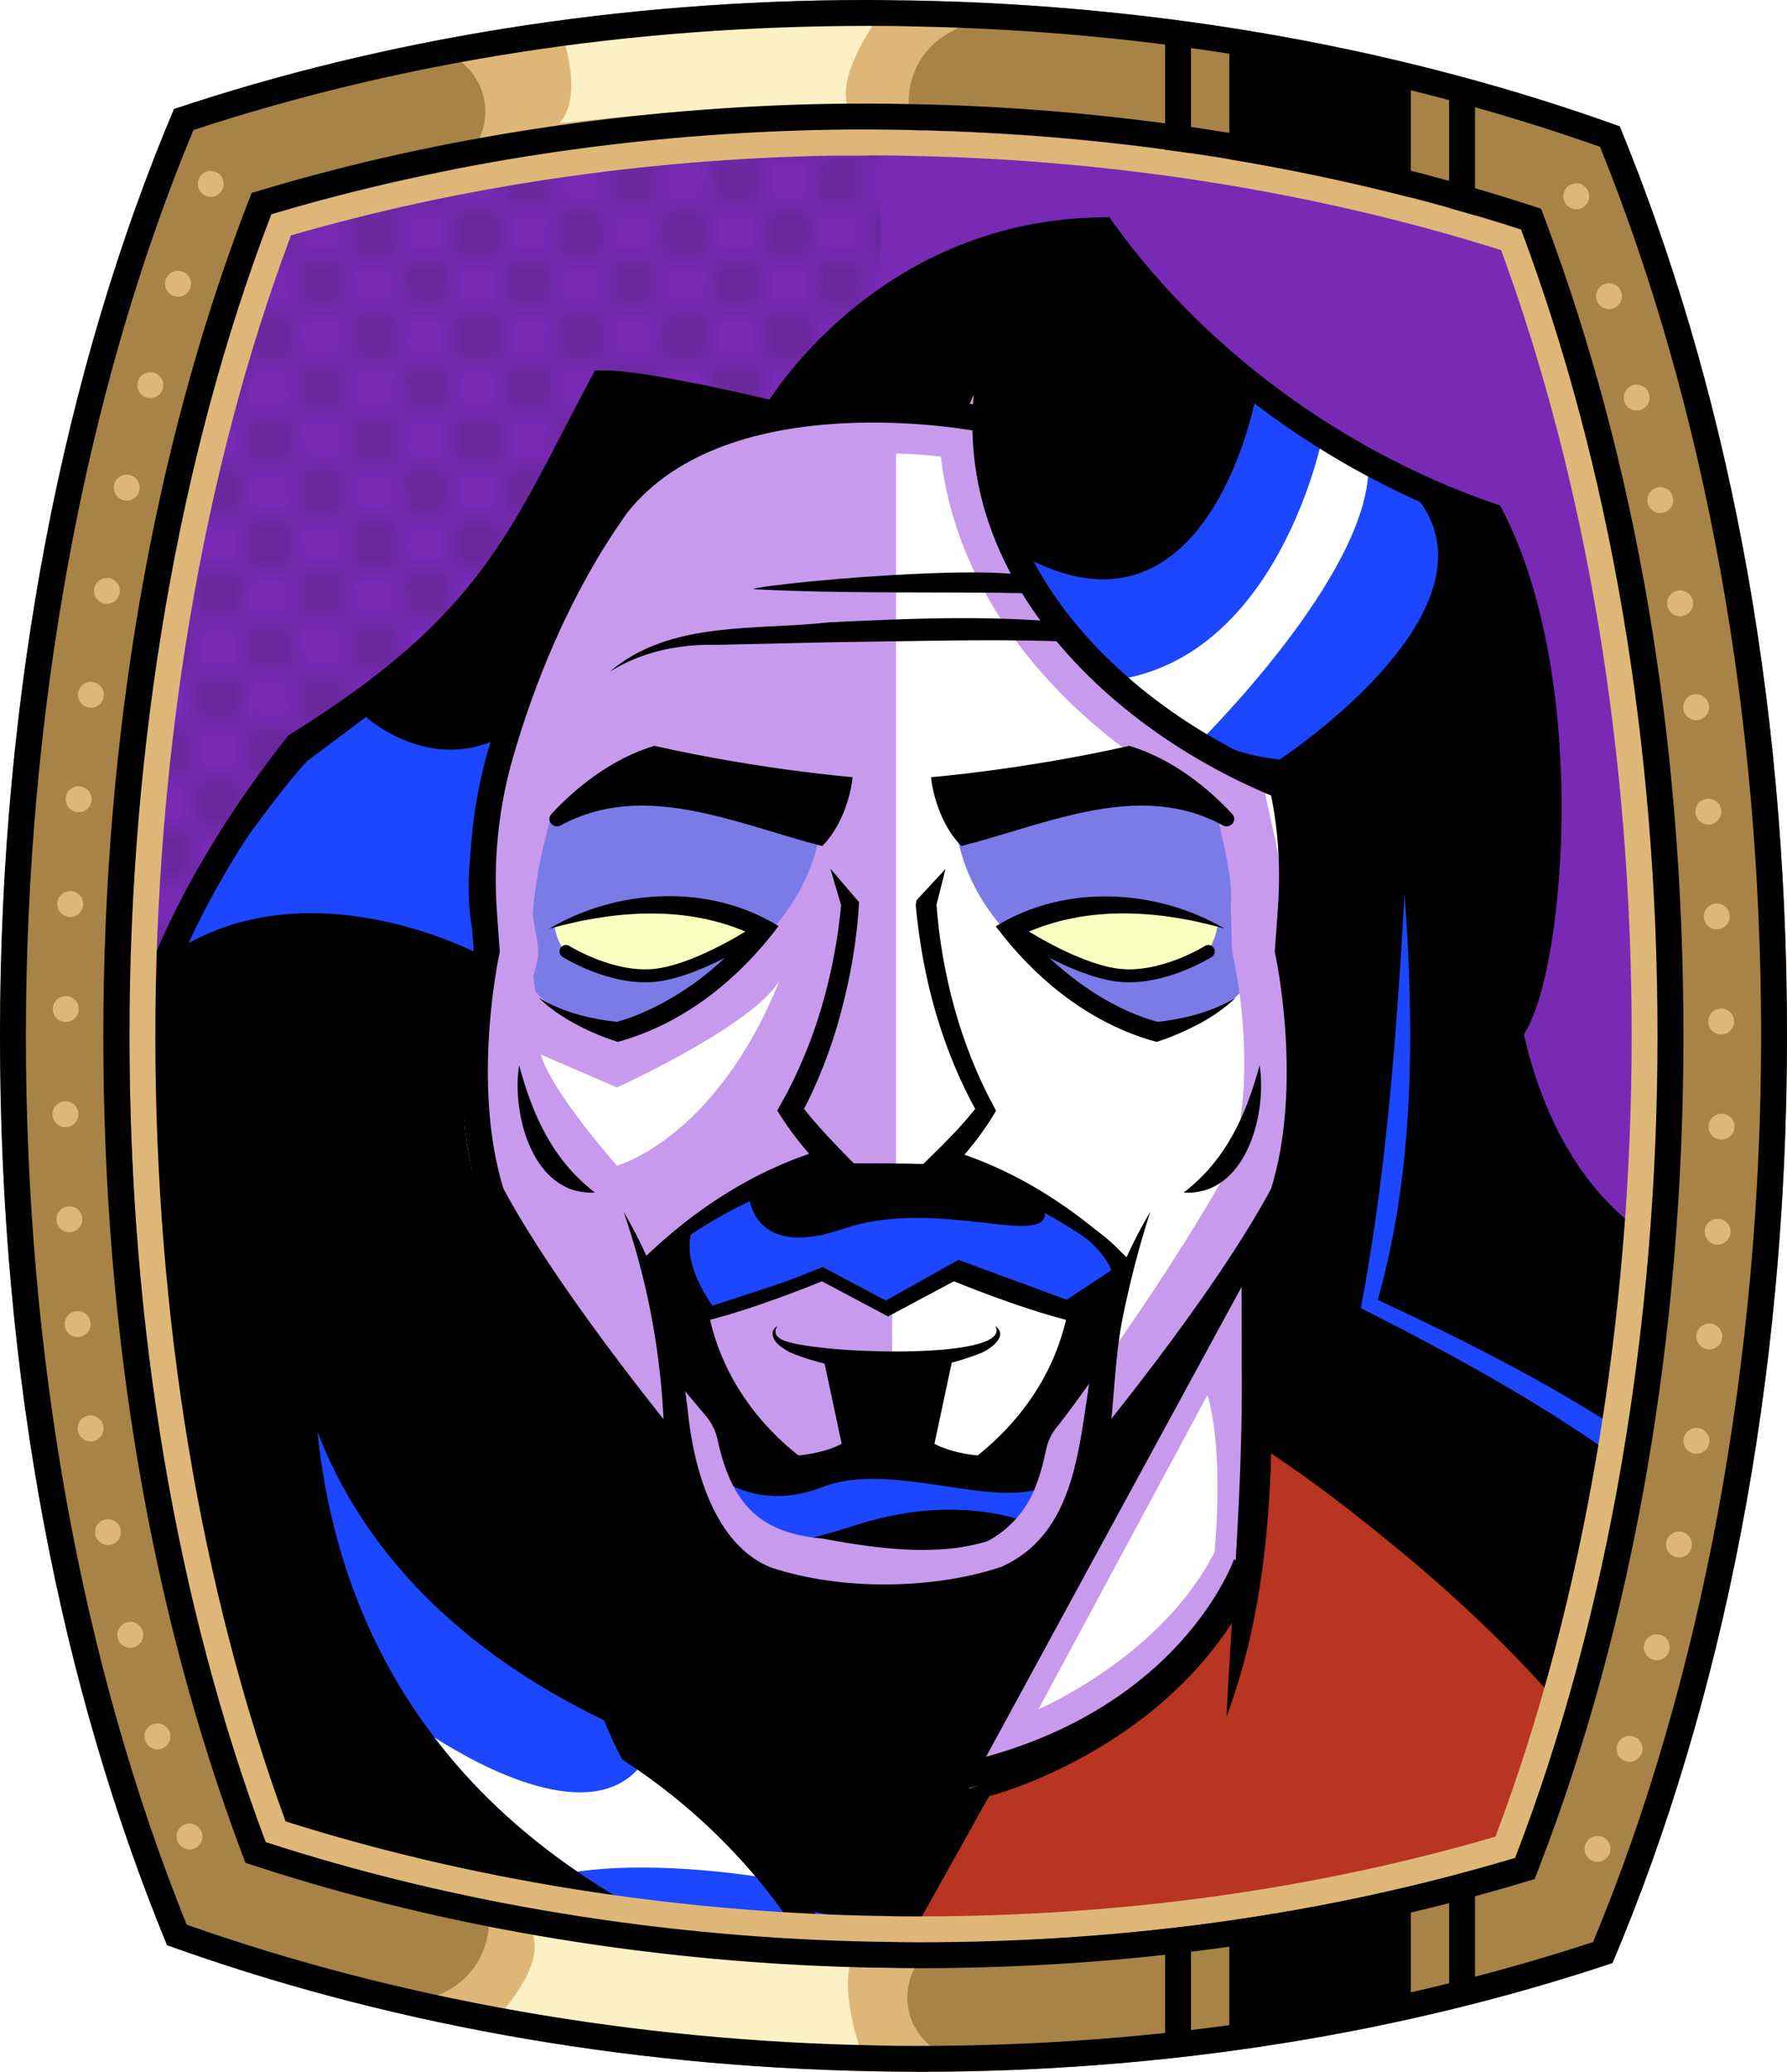 <?xml version="1.0" encoding="UTF-8"?><svg id="Capa_2" xmlns="http://www.w3.org/2000/svg" xmlns:xlink="http://www.w3.org/1999/xlink" viewBox="0 0 69.02 80"><defs><style>.cls-1{fill:#c89aed;}.cls-2{fill:#fff;}.cls-3{fill:#f8ffbf;}.cls-4{fill:#7b7be8;}.cls-5{fill:#a88347;}.cls-6{fill:#782ab5;}.cls-7,.cls-8,.cls-9,.cls-10,.cls-11,.cls-12,.cls-13{fill:none;}.cls-7,.cls-8,.cls-10,.cls-13{stroke:#000;stroke-miterlimit:10;}.cls-8,.cls-9,.cls-10{stroke-linecap:round;}.cls-14{fill:#1c46ff;}.cls-9{stroke:#deb778;stroke-dasharray:0 0 0 4.06;stroke-linejoin:round;}.cls-10,.cls-13{stroke-width:.5px;}.cls-15{fill:#deb778;}.cls-16{fill:url(#USGS_19_Inundación_de_tierra_2);}.cls-12{stroke:#1d1d1b;stroke-dasharray:0 0 2 2;stroke-width:.3px;}.cls-17{fill:#fcf0c5;}.cls-18{fill:#b83521;}</style><pattern id="USGS_19_Inundación_de_tierra_2" x="0" y="0" width="72" height="72" patternTransform="translate(-452.48 -16135) rotate(-90)" patternUnits="userSpaceOnUse" viewBox="0 0 72 72"><g><rect class="cls-11" width="72" height="72"/><g><line class="cls-12" x1="71" y1="71" x2="144.44" y2="71"/><line class="cls-12" x1="71" y1="67" x2="144.44" y2="67"/><line class="cls-12" x1="71" y1="63" x2="144.44" y2="63"/><line class="cls-12" x1="71" y1="59" x2="144.44" y2="59"/><line class="cls-12" x1="71" y1="55" x2="144.44" y2="55"/><line class="cls-12" x1="71" y1="51" x2="144.44" y2="51"/><line class="cls-12" x1="71" y1="47" x2="144.44" y2="47"/><line class="cls-12" x1="71" y1="43" x2="144.44" y2="43"/><line class="cls-12" x1="71" y1="39" x2="144.44" y2="39"/><line class="cls-12" x1="71" y1="35" x2="144.44" y2="35"/><line class="cls-12" x1="71" y1="31" x2="144.44" y2="31"/><line class="cls-12" x1="71" y1="27" x2="144.44" y2="27"/><line class="cls-12" x1="71" y1="23" x2="144.44" y2="23"/><line class="cls-12" x1="71" y1="19" x2="144.44" y2="19"/><line class="cls-12" x1="71" y1="15" x2="144.44" y2="15"/><line class="cls-12" x1="71" y1="11" x2="144.44" y2="11"/><line class="cls-12" x1="71" y1="7" x2="144.44" y2="7"/><line class="cls-12" x1="71" y1="3" x2="144.44" y2="3"/></g><g><line class="cls-12" x1="-1" y1="71" x2="72.44" y2="71"/><line class="cls-12" x1="-1" y1="67" x2="72.44" y2="67"/><line class="cls-12" x1="-1" y1="63" x2="72.44" y2="63"/><line class="cls-12" x1="-1" y1="59" x2="72.44" y2="59"/><line class="cls-12" x1="-1" y1="55" x2="72.44" y2="55"/><line class="cls-12" x1="-1" y1="51" x2="72.44" y2="51"/><line class="cls-12" x1="-1" y1="47" x2="72.44" y2="47"/><line class="cls-12" x1="-1" y1="43" x2="72.44" y2="43"/><line class="cls-12" x1="-1" y1="39" x2="72.44" y2="39"/><line class="cls-12" x1="-1" y1="35" x2="72.44" y2="35"/><line class="cls-12" x1="-1" y1="31" x2="72.44" y2="31"/><line class="cls-12" x1="-1" y1="27" x2="72.44" y2="27"/><line class="cls-12" x1="-1" y1="23" x2="72.44" y2="23"/><line class="cls-12" x1="-1" y1="19" x2="72.44" y2="19"/><line class="cls-12" x1="-1" y1="15" x2="72.44" y2="15"/><line class="cls-12" x1="-1" y1="11" x2="72.44" y2="11"/><line class="cls-12" x1="-1" y1="7" x2="72.44" y2="7"/><line class="cls-12" x1="-1" y1="3" x2="72.44" y2="3"/><line class="cls-12" x1="1.04" y1="69" x2="74.48" y2="69"/><line class="cls-12" x1="1.04" y1="65" x2="74.48" y2="65"/><line class="cls-12" x1="1.04" y1="61" x2="74.48" y2="61"/><line class="cls-12" x1="1.04" y1="57" x2="74.48" y2="57"/><line class="cls-12" x1="1.04" y1="53" x2="74.48" y2="53"/><line class="cls-12" x1="1.04" y1="49" x2="74.48" y2="49"/><line class="cls-12" x1="1.04" y1="45" x2="74.48" y2="45"/><line class="cls-12" x1="1.04" y1="41" x2="74.48" y2="41"/><line class="cls-12" x1="1.04" y1="37" x2="74.48" y2="37"/><line class="cls-12" x1="1.04" y1="33" x2="74.48" y2="33"/><line class="cls-12" x1="1.04" y1="29" x2="74.48" y2="29"/><line class="cls-12" x1="1.04" y1="25" x2="74.48" y2="25"/><line class="cls-12" x1="1.04" y1="21" x2="74.48" y2="21"/><line class="cls-12" x1="1.04" y1="17" x2="74.48" y2="17"/><line class="cls-12" x1="1.04" y1="13" x2="74.48" y2="13"/><line class="cls-12" x1="1.04" y1="9" x2="74.48" y2="9"/><line class="cls-12" x1="1.04" y1="5" x2="74.48" y2="5"/><line class="cls-12" x1="1.04" y1="1" x2="74.48" y2="1"/></g><g><line class="cls-12" x1="-73" y1="71" x2=".44" y2="71"/><line class="cls-12" x1="-73" y1="67" x2=".44" y2="67"/><line class="cls-12" x1="-73" y1="63" x2=".44" y2="63"/><line class="cls-12" x1="-73" y1="59" x2=".44" y2="59"/><line class="cls-12" x1="-73" y1="55" x2=".44" y2="55"/><line class="cls-12" x1="-73" y1="51" x2=".44" y2="51"/><line class="cls-12" x1="-73" y1="47" x2=".44" y2="47"/><line class="cls-12" x1="-73" y1="43" x2=".44" y2="43"/><line class="cls-12" x1="-73" y1="39" x2=".44" y2="39"/><line class="cls-12" x1="-73" y1="35" x2=".44" y2="35"/><line class="cls-12" x1="-73" y1="31" x2=".44" y2="31"/><line class="cls-12" x1="-73" y1="27" x2=".44" y2="27"/><line class="cls-12" x1="-73" y1="23" x2=".44" y2="23"/><line class="cls-12" x1="-73" y1="19" x2=".44" y2="19"/><line class="cls-12" x1="-73" y1="15" x2=".44" y2="15"/><line class="cls-12" x1="-73" y1="11" x2=".44" y2="11"/><line class="cls-12" x1="-73" y1="7" x2=".44" y2="7"/><line class="cls-12" x1="-73" y1="3" x2=".44" y2="3"/><line class="cls-12" x1="-70.96" y1="69" x2="2.48" y2="69"/><line class="cls-12" x1="-70.96" y1="65" x2="2.48" y2="65"/><line class="cls-12" x1="-70.96" y1="61" x2="2.48" y2="61"/><line class="cls-12" x1="-70.96" y1="57" x2="2.48" y2="57"/><line class="cls-12" x1="-70.96" y1="53" x2="2.48" y2="53"/><line class="cls-12" x1="-70.96" y1="49" x2="2.48" y2="49"/><line class="cls-12" x1="-70.96" y1="45" x2="2.48" y2="45"/><line class="cls-12" x1="-70.96" y1="41" x2="2.48" y2="41"/><line class="cls-12" x1="-70.96" y1="37" x2="2.48" y2="37"/><line class="cls-12" x1="-70.96" y1="33" x2="2.48" y2="33"/><line class="cls-12" x1="-70.96" y1="29" x2="2.48" y2="29"/><line class="cls-12" x1="-70.96" y1="25" x2="2.48" y2="25"/><line class="cls-12" x1="-70.96" y1="21" x2="2.48" y2="21"/><line class="cls-12" x1="-70.96" y1="17" x2="2.48" y2="17"/><line class="cls-12" x1="-70.96" y1="13" x2="2.48" y2="13"/><line class="cls-12" x1="-70.96" y1="9" x2="2.48" y2="9"/><line class="cls-12" x1="-70.96" y1="5" x2="2.48" y2="5"/><line class="cls-12" x1="-70.96" y1="1" x2="2.48" y2="1"/></g></g></pattern></defs><g id="BG"><g><path class="cls-6" d="M64.02,40c0,11.47-1.89,22.39-5.5,31.74-7.2,2.16-14.94,3.26-23.02,3.26-.49,0-.98-.01-1.47-.02h-.17c-8.18-.15-16.29-1.47-23.6-3.85-3.45-9.22-5.26-19.93-5.26-31.13s1.89-22.38,5.48-31.73c6.73-2.01,14.13-3.13,21.6-3.26,.48-.01,.97-.01,1.45-.01,.54,0,1.08,.01,1.63,.02,8.16,.15,16.27,1.47,23.59,3.84,3.46,9.24,5.27,19.95,5.27,31.14Z"/><path class="cls-16" d="M34.03,5.59V74.98h-.17c-8.18-.15-16.29-1.47-23.6-3.85-3.45-9.22-5.26-19.93-5.26-31.13s1.89-22.38,5.48-31.73c6.73-2.01,14.13-3.13,21.6-3.26,.65,.16,1.3,.36,1.95,.58Z"/></g></g><g id="Characters"><g><path d="M29.69,15.94l-6.39-1.3s-2.72,9.24-12.08,14.45c-4.03,5.57-7.7,13.03-7.7,13.03l6.28,29.25s13.26,6.16,28.89,4.74,22.26-3.79,22.26-3.79l3.55-23.45s-4.74-2.37-6.28-9.12c4.26-5.68,.24-18.36-.59-19.89-6.75-.71-15.28-10.89-15.28-10.89,0,0-7.46,.36-12.67,6.99Z"/><path class="cls-1" d="M37.73,16.23s-10.52-3.26-16.32,6.77c-3.87,9.31-2.66,13.42-2.66,13.42,0,0-.85,7.62,0,9.79,3.75,5.68,7.13,9.79,7.13,9.79,0,0,.67,4.52,4.06,5.36s6.34,.68,8.16,.32,3.75-1.69,4.23-5.68c4.11-5.2,7.25-9.91,7.25-9.91,0,0,.97-6.89,.12-9.67,.36-3.99,.12-6.05,.12-6.05,0,0-11.12-3.51-12.09-14.15Z"/><path class="cls-2" d="M34.61,55.9V16l3.11,.23s.66,9.65,12.09,14.15c.43,6-.11,6.76-.11,6.76,0,0,1.08,4.64,0,8.52s-7.55,11.75-7.55,11.75c0,0-6.36,.97-7.55-1.51Z"/><path class="cls-4" d="M36.9,31.55s-.06,2.71,2.65,5.1c2.77,2.52,4.98,3.4,4.98,3.4,0,0,2.58-.76,3.4-1.76,.57-3.21-.63-6.81-.63-6.81,0,0-6.24-2.02-10.4,.06Z"/><path class="cls-4" d="M31.71,31.55s.06,2.71-2.65,5.1c-2.77,2.52-4.98,3.4-4.98,3.4,0,0-2.58-.76-3.4-1.76-.57-3.21,.63-6.81,.63-6.81,0,0,6.24-2.02,10.4,.06Z"/><path class="cls-1" d="M20.18,48.45s.78,11.02,3.11,16.53c5.58,3.82,8.13,4.1,8.13,4.1l2.97,4.66,2.97-4.66s9.33-2.76,10.81-8.27c.85-8.76,.14-12.79,.14-12.79,0,0-4.1,6.22-6.29,8.55-1.13,5.58-5.16,5.23-8.83,5.3s-6.5-1.77-7.14-5.58c-3.25-4.1-5.86-7.84-5.86-7.84Z"/><path class="cls-18" d="M48.95,55.89s9.63,6.99,11.85,10.74c-1.32,5.17-2.74,6.18-2.74,6.18l-23.2,2.53,3.34-5.98s7.19-1.82,10.23-8.21c.41-3.75,.51-5.27,.51-5.27Z"/><path d="M24.89,48.64s5.23-3.72,7.05-3.8l.82,.6,3.14,.04,.79-.63s5.62,1.82,6.89,3.88c-1.27,7.3-1.82,9.11-1.82,9.11,0,0,.08,3.09-6.18,4.12s-8.08-1.98-8.63-3.17-1.26-8.29-2.06-10.14Z"/><path class="cls-1" d="M41.53,50.86c-.24,2.53-3.65,5.78-3.65,5.78l-2.06-.56,.8-3.56-2.16-.04-2.44-.04,.79,3.64-2.14,.4s-3.08-2.85-3.72-5.78c1.74-.08,4.68-1.67,4.68-1.67l2.69,1.67,.14-.09,2.16-1.34s2.14,.71,4.91,1.59Z"/><path class="cls-14" d="M26.88,56.26s1.74,2.38,4.89,1.16,8.04,1.67,9.59-.84c.19,1.8-.58,2.7-.58,2.7,0,0-2.9-1.93-7.72-.39s-5.79,.97-6.18-2.64Z"/><path class="cls-14" d="M48.5,15.34s-1.79,9.78-8.71,6.27c3.28,7.32,9.63,7.72,9.63,7.72,0,0,9.81-6.42,4.6-10.83-3.71-1.1-5.51-3.16-5.51-3.16Z"/><path class="cls-14" d="M14.14,27.69s2.52,2.29,5.38,.69c-2.4,5.15-1.03,8.46-1.03,8.46,0,0-6.63-3.55-11.9,0,3.2-5.26,5.26-7.44,5.26-7.44l2.29-1.72Z"/><path class="cls-14" d="M34.8,74.2l-5.1,1.34s-2.28-1.21-5.64-2.15c-.62-.36-1.2-.73-1.76-1.12-2.28-1.56-4.1-3.31-5.52-5.18-2.8-3.66-4.11-7.79-4.52-11.81,4.43,11.54,19.16,13.8,19.16,13.8l3.38,5.12Z"/><path class="cls-3" d="M21.42,35.78s5.79-2.3,7.94,.2c-3.7,2.24-7.51,2.38-7.94-.2Z"/><path class="cls-3" d="M47.02,35.78s-5.79-2.3-7.94,.2c3.7,2.24,7.51,2.38,7.94-.2Z"/><path class="cls-14" d="M28.91,46.02s0,2.69,3.66,1.43,8.06,.86,7.78-.74c2.29,1.26,2.57,2.34,2.57,2.34l-1.72,1.14-4.18-1.54-2.86,1.6-2.29-1.26-4.35,1.43s-1.6-2.12-.51-3.37c1.32-.74,1.89-1.03,1.89-1.03Z"/><path d="M48.02,49.57l-13.56,24.93-3.83-.87s-4.37-5.03-6.12-6.23c-2.19-4.59-4.48-14.87-3.83-17.93,3.72,4.81,5.2,6.56,5.2,6.56,0,0,.71,5.25,4.42,5.8s9.29,0,10.39-1.53,1.63-4.27,1.63-4.27l5.69-6.45Z"/><path class="cls-1" d="M34.18,17.51c.89,0,1.64,.06,2.16,.12,.67,5.88,5.21,10.77,10.59,13.42,.07,.36,.15,.73,.23,1.09,.22,.96,.44,1.95,.38,2.72,0,.07,0,.14,0,.21l.04,1.47c0,.13,.02,.26,.05,.38,.16,.75,.92,4.59-.08,8-2.22,4.12-6.22,9.57-6.72,10.17-.21,.25-.35,.54-.42,.86-.13,.62-.26,1.08-.44,1.52-.34,.87-1.02,1.62-1.83,2.04-.74,.23-1.56,.34-2.51,.34-1.32,0-2.67-.22-3.81-.43-.05-.01-.11-.02-.16-.02-2.3-.23-3.41-1.31-3.95-3.83-.07-.31-.21-.6-.41-.85-.03-.04-.1-.12-.2-.24-3.08-3.63-5.48-6.93-6.8-9.34-.9-3.08,.02-6.42,.32-7.53,.06-.2,.1-.36,.12-.45,.06-.25,.06-.52,.02-.77l-.29-1.65c-.12-1.83,.32-3.52,.86-5.38,.76-2.63,1.77-5.49,3.92-8.51,2.21-2.74,6.07-3.32,8.92-3.32m3.6-2.4c-.18,0-.32,.52-.4,.64-.58-.1-1.75-.24-3.21-.24-3.21,0-7.8,.7-10.51,4.11-2.43,3.39-3.5,6.57-4.25,9.16-.6,2.06-1.09,3.99-.93,6.17l.3,1.76c-.15,.68-1.65,5.04-.34,9.18,2.31,4.32,6.99,9.69,7.3,10.07,.63,2.95,2.15,5.04,5.7,5.4,1.37,.26,2.79,.47,4.18,.47,1.11,0,2.21-.13,3.26-.48,1.34-.63,2.42-1.81,2.95-3.18,.24-.6,.4-1.21,.53-1.82,.48-.58,4.73-6.35,7.03-10.67,1.27-4.06,.33-8.52,.18-9.2l-.04-1.47c.12-1.53-.47-3.26-.69-4.6,.86,.3,2.09,.63,2.96,.82,0,0,.01,0,.02,0,.1,0,.51-.05,.55-.05,.06-.27,.05-.33-.22-.39-7.35-1.62-14.22-7.86-13.89-15.16,.01-.28-.2-.51-.48-.52,0,0,0,0-.01,0h0Zm14.6,16.07c-.02,.08,0,.11,.02,.11,.05,0,.13-.11-.02-.11h0Z"/><path class="cls-2" d="M41.53,50.86c-.24,2.53-3.65,5.78-3.65,5.78l-2.06-.56,.8-3.56-2.16-.04v-1.87l2.16-1.34s2.14,.71,4.91,1.59Z"/><path class="cls-2" d="M46.64,53.86l-6.53,12.14s4.76-2.03,6.8-6.07c.37-4.32-.28-6.07-.28-6.07Z"/><path class="cls-2" d="M20.89,40.72l2.94,1.27s5.25-2.38,6.28-4.13c-2.46,6.12-6.28,7.15-6.28,7.15,0,0-2.54-2.86-2.94-4.29Z"/><path class="cls-2" d="M51.09,16.82s-1.66,8.62-8.1,9.45c2.7,2.28,3.32,2.39,3.32,2.39,0,0,6.54-6.44,6.54-10.59-.93-.93-1.76-1.25-1.76-1.25Z"/><path class="cls-2" d="M29.54,72.51s-3.98-.7-7.24-.24c-2.28-1.56-4.1-3.31-5.52-5.18,1.64,1.05,6.15,3.58,8.05,.99,3.86,2.35,4.71,4.43,4.71,4.43Z"/><path class="cls-14" d="M54.25,34.51c.38,5.3,.4,10.77-1.1,15.91,0,0-.15-.33-.15-.33,3.68,1.72,7.3,3.53,10.66,5.85,0,0-.61,.79-.61,.79-3.26-2.42-6.87-4.38-10.49-6.22,1-5.28,1.38-10.63,1.69-16h0Z"/><path class="cls-8" d="M4.8,46.21s-1.53-6.99,6.67-17.43c7.63-4.74,8.68-8.11,11.81-13.98,1.77,0,6.67,1.2,6.67,1.2,0,0,4.04-7.01,12.64-7.11,3.44,4.79,8.8,8.91,15,11.04,3.39,6.56,2.29,18.02,.73,19.9,1.09,5.05,3.7,7.81,6.15,8.91"/><path class="cls-8" d="M38.07,15.93c-.35,7.76,7.58,13.88,14.81,15.47"/><path class="cls-8" d="M33.07,15.71s2.38-2.53,5.33-2.06c-.19,.77-.3,1.53-.34,2.28"/><path class="cls-8" d="M37.94,16.18s-9.9-1.98-14.1,3.3c-2.36,3.29-3.75,6.99-4.51,9.64-.58,2.01-.79,4.12-.63,6.21l.1,1.39s-1.14,5.16,.18,9.37c2.34,4.38,7.32,10.33,7.32,10.33"/><path class="cls-8" d="M49.55,30.45c.35,1.65,.42,3.19,.29,4.88l-.1,1.39s1.14,5.16-.18,9.37c-2.34,4.38-7.32,10.33-7.32,10.33"/><path class="cls-8" d="M20.12,48.11s1.11,13.28,4.29,19.48c5.25,3.42,7.39,7.79,7.39,7.79"/><path d="M23.57,25.92c2.33-1.97,5.62-1.57,8.47-1.89,2.92-.14,5.84-.27,8.79-.02,.21,.02,.36,.2,.34,.41-.02,.2-.19,.36-.4,.34-2.49-.09-6.17,.01-8.71,.04l-4.37,.1c-1.47-.03-2.87,.25-4.13,1.03h0Z"/><path d="M29.08,22.75c.51-.25,13.39-1.41,10.8,.16-3.57-.07-7.18,.03-10.8-.16h0Z"/><path d="M21.3,31.43c.93-1,2.29-2.12,3.97-2.63,4.15,.93,7.66,1.21,7.66,1.21,0,0-.12,1.57-1.17,2.66-3.35-.86-6.88-2.55-10.1-.8-.29,.16-.59-.2-.36-.44Z"/><path d="M47.59,31.43c-.93-1-2.29-2.12-3.97-2.63-4.15,.93-7.66,1.21-7.66,1.21,0,0,.12,1.57,1.17,2.66,3.35-.86,6.88-2.55,10.1-.8,.29,.16,.59-.2,.36-.44Z"/><path d="M21.21,35.86c2.65-1.56,6.19-1.75,8.86-.1,0,0-.28,.36-.28,.36-1.51,1.89-3.5,3.42-5.85,4.09,0,0-.09,.02-.09,.02-.59-.19-1.13-.42-1.66-.71-.5-.27-.98-.6-1.38-.99,.94,.57,2.05,.83,3.12,.94,0,0-.15,0-.15,0,1.05-.28,2.09-.84,2.99-1.47,.92-.66,1.74-1.45,2.44-2.34l.11,.56c-2.52-1.29-5.42-1.11-8.1-.36h0Z"/><path class="cls-10" d="M21.86,36.74s1.81,1.14,3.53,.91,3.95-1.73,3.95-1.73"/><path d="M47.31,35.86c-2.68-.76-5.58-.93-8.1,.36,0,0,.11-.56,.11-.56,.7,.89,1.52,1.68,2.44,2.34,.89,.64,1.94,1.19,2.99,1.47,0,0-.15,0-.15,0,1.07-.11,2.18-.37,3.12-.94-.4,.39-.88,.72-1.38,.99-.53,.28-1.07,.52-1.66,.71l-.09-.02c-2.35-.66-4.35-2.2-5.85-4.08,0,0-.28-.36-.28-.36,2.67-1.65,6.21-1.46,8.86,.1h0Z"/><path class="cls-10" d="M46.67,36.74s-1.81,1.14-3.53,.91-3.95-1.73-3.95-1.73"/><path d="M36.52,33.55l-.4,1.59s.05-.21,.05-.21c.2,2.67,.92,5.4,2.2,7.77,0,0,.1,.19,.1,.19-.63,1.09-1.46,2.01-2.3,2.88,0,0-.13,.13-.13,.13-1.16,.03-2.33,.04-3.49,.03-.92-.92-1.83-1.89-2.53-3.05,0,0,.13-.23,.13-.23,1.33-2.34,2.09-5.05,2.34-7.72,0-.02,.04,.18,.04,.17,0,0-.46-1.56-.46-1.56l1.06,1.24,.05,.05c-.08,1.47-.33,2.89-.71,4.3-.36,1.36-.88,2.69-1.55,3.95l-.02-.46c.64,.85,1.44,1.65,2.22,2.45l-.35-.15c1.02,0,2.05,0,3.07,.03l-.33,.14c.8-.78,1.62-1.56,2.27-2.42v.36c-1.4-2.49-2.15-5.24-2.41-8.07,0,0,.03-.2,.03-.2l.02-.02,1.12-1.21h0Z"/><path d="M20.05,41.13c.52,1.94,1.3,3.67,2.93,4.92-2.39,.13-3.23-3.01-2.93-4.92h0Z"/><path d="M48.65,41.13c.3,1.91-.54,5.06-2.93,4.92,1.63-1.26,2.41-2.98,2.93-4.92h0Z"/><path d="M44.43,46.79c-.41,1.26-.74,2.53-1.01,3.81-.58,2.63-.25,5.3-1.28,7.9-.53,1.37-1.61,2.55-2.95,3.18-2.37,.79-4.95,1.05-7.41,.59-4.42-.45-5.98-3.79-6.17-7.8-.16-2.65-.66-5.16-1.52-7.67,1.35,2.28,2.16,4.94,2.46,7.56,.23,2.39,1.06,5.29,3.21,6.16,2.8,.94,6.4,.83,8.92-.02,3.11-1.4,2.98-5.2,3.57-8.12,.43-1.96,1.15-3.87,2.18-5.59h0Z"/><path d="M24.78,48.67c2.02-1.98,4.43-3.55,7.18-4.34,0,0,.23,.97,.23,.97-2.62,.53-5.11,1.89-7.16,3.61,0,0-.24-.24-.24-.24h0Z"/><path d="M43.4,48.92c-2.06-1.72-4.54-3.09-7.16-3.61,0,0,.23-.97,.23-.97,2.75,.79,5.16,2.37,7.18,4.34,0,0-.24,.24-.24,.24h0Z"/><path class="cls-13" d="M36.55,52.4l-.74,3.47s.62,.47,2.03,.59c.52-.43,2.93-2.27,3.63-5.68-2.06-.5-4.64-1.58-4.64-1.58l-2.53,1.35-2.54-1.35s-2.58,1.08-4.63,1.58c.69,3.41,3.1,5.25,3.63,5.68,1.41-.12,2.03-.59,2.03-.59l-.74-3.47"/><path d="M38.46,51.22c.48,.36-.17,.84-.51,1-2.33,.96-5.14,.96-7.46-.01-.27-.16-.67-.38-.65-.76,.03-.13,.12-.21,.2-.26-.15,.18-.1,.37,.05,.47,.62,.61,9.06,.94,8.36-.44h0Z"/><path d="M48.94,48.14c.25,6,.57,12.45-1.57,18.15,.23-4.58,.64-9.01,.59-13.58,0,0-.01-4.52-.01-4.52l1-.05h0Z"/><path class="cls-7" d="M48.69,55.3c.19,0,7.25,4.65,12.22,10.55"/><path class="cls-7" d="M48.13,60.38s-2.14,6.26-11.01,8.21c-1.81,2.83-2.88,4.69-2.88,4.69l-2.74-4.55s-5.95-1.58-8.5-4.32"/></g></g><g id="Frame"><path class="cls-5" d="M62.56,4.88C54.4,1.94,45.12,.2,35.25,.02c-.57-.01-1.15-.02-1.72-.02C23.88,0,14.77,1.52,6.72,4.21,2.49,14.22,0,26.6,0,40s2.39,25.22,6.45,35.11c8.16,2.94,17.45,4.69,27.32,4.87,.58,.01,1.15,.02,1.73,.02,9.63,0,18.73-1.51,26.78-4.2,4.24-10.01,6.74-22.39,6.74-35.8s-2.4-25.24-6.46-35.12Zm-4.04,66.86c-7.2,2.16-14.94,3.26-23.02,3.26-.49,0-.98-.01-1.47-.02h-.17c-8.18-.15-16.29-1.47-23.6-3.85-3.45-9.22-5.26-19.93-5.26-31.13s1.89-22.38,5.48-31.73c6.73-2.01,14.13-3.13,21.6-3.26,.48-.01,.97-.01,1.45-.01,.54,0,1.08,.01,1.63,.02,8.16,.15,16.27,1.47,23.59,3.84,3.46,9.24,5.27,19.95,5.27,31.14s-1.89,22.39-5.5,31.74Z"/><path class="cls-15" d="M17.21,2.06h0c1.63,.63,2.06,2.75,.81,3.97l-1.26,1.22s8.35-2.37,18.84-1.69h0c-1-1.49-.45-3.52,1.14-4.34l1-.51S28.26-.43,17.21,2.06Z"/><path class="cls-17" d="M21.81,1.66s.7,2.18-.22,3.1c3.77-.41,7.98-.74,11.12-.74-.33-1.33,1.26-3.4,1.26-3.4,0,0-6.17-.26-12.16,1.03Z"/><path class="cls-15" d="M36.25,79.21h0c-1.52-.87-1.62-3.03-.2-4.04l1.43-1.02s-8.61,1.07-18.88-1.19h0c.76,1.63-.09,3.55-1.79,4.11l-1.07,.36s9.19,2.56,20.5,1.78Z"/><path class="cls-17" d="M19.28,77.8s1.76-1.83,1.3-3.09c4.43,.69,9.11,1.14,12.25,1.14-.33,1.33,.44,3.4,.44,3.4,0,0-8-.16-13.99-1.45Z"/><polygon points="47.48 1.77 47.48 6.73 54.49 8.44 54.49 2.62 47.48 1.77"/><line class="cls-7" x1="45.5" y1="1.23" x2="45.5" y2="6.29"/><line class="cls-7" x1="56.47" y1="3.67" x2="56.47" y2="8.73"/><polygon points="47.48 78.74 47.48 73.78 54.49 72.07 54.49 77.88 47.48 78.74"/><line class="cls-7" x1="45.5" y1="79.28" x2="45.5" y2="74.21"/><line class="cls-7" x1="56.47" y1="76.84" x2="56.47" y2="71.77"/><path d="M33.53,1c.56,0,1.14,0,1.7,.02,9.39,.17,18.33,1.74,26.57,4.65,4.07,10.08,6.22,21.94,6.22,34.33s-2.24,24.79-6.49,34.99c-8.12,2.66-16.87,4.01-26.03,4.01-.56,0-1.12,0-1.71-.02-9.25-.17-18.42-1.78-26.58-4.66C3.15,64.25,1,52.39,1,40S3.23,15.21,7.47,5.02C15.6,2.35,24.37,1,33.53,1m0-1C23.88,0,14.77,1.52,6.72,4.21,2.49,14.22,0,26.6,0,40s2.39,25.22,6.45,35.11c8.16,2.94,17.45,4.69,27.32,4.87,.58,.01,1.15,.02,1.73,.02,9.63,0,18.73-1.51,26.78-4.2,4.24-10.01,6.74-22.39,6.74-35.8s-2.4-25.24-6.46-35.12C54.4,1.94,45.12,.2,35.25,.02c-.57,0-1.15-.02-1.72-.02h0Z"/><path class="cls-15" d="M33.53,6c.52,0,1.04,0,1.61,.02,7.87,.14,15.75,1.4,22.84,3.64,3.3,9,5.04,19.47,5.04,30.34s-1.82,21.82-5.26,30.92c-6.98,2.04-14.47,3.08-22.26,3.08-.48,0-.97,0-1.47-.02h-.15c-7.89-.14-15.78-1.41-22.85-3.65-3.29-8.99-5.03-19.46-5.03-30.33s1.81-21.79,5.24-30.91c6.5-1.89,13.7-2.95,20.86-3.08,.47,0,.96,0,1.43,0m0-1c-.48,0-.97,0-1.45,.01-7.47,.13-14.87,1.25-21.6,3.26-3.59,9.35-5.48,20.26-5.48,31.73s1.81,21.91,5.26,31.13c7.31,2.38,15.42,3.7,23.6,3.85h.17c.49,.01,.98,.02,1.47,.02,8.08,0,15.82-1.1,23.02-3.26,3.61-9.35,5.5-20.27,5.5-31.74s-1.81-21.9-5.27-31.14c-7.32-2.37-15.43-3.69-23.59-3.84-.55,0-1.09-.02-1.63-.02h0Z"/><path d="M33.53,5c.54,0,1.08,.01,1.63,.02,8.16,.15,16.27,1.47,23.59,3.84,3.46,9.24,5.27,19.95,5.27,31.14s-1.89,22.39-5.5,31.74c-7.2,2.16-14.94,3.26-23.02,3.26-.49,0-.98-.01-1.47-.02h-.17c-8.18-.15-16.29-1.47-23.6-3.85-3.45-9.22-5.26-19.93-5.26-31.13s1.89-22.38,5.48-31.73c6.73-2.01,14.13-3.13,21.6-3.26,.48-.01,.97-.01,1.45-.01m0-1c-.49,0-.98,0-1.47,.01-7.51,.13-15.07,1.27-21.87,3.3l-.47,.14-.18,.46c-3.63,9.45-5.55,20.55-5.55,32.09s1.84,22.17,5.32,31.48l.17,.45,.46,.15c7.37,2.4,15.63,3.75,23.89,3.9h.19c.48,.01,.97,.02,1.47,.02,8.16,0,16-1.11,23.31-3.3l.47-.14,.18-.46c3.64-9.43,5.57-20.53,5.57-32.1s-1.84-22.17-5.33-31.49l-.17-.45-.46-.15c-7.39-2.39-15.65-3.74-23.88-3.89-.58-.01-1.12-.02-1.65-.02h0Z"/><path class="cls-9" d="M8.14,7.1s-12.66,32.94,0,66.06"/><path class="cls-9" d="M60.88,7.58s12.66,32.94,0,66.06"/></g></svg>